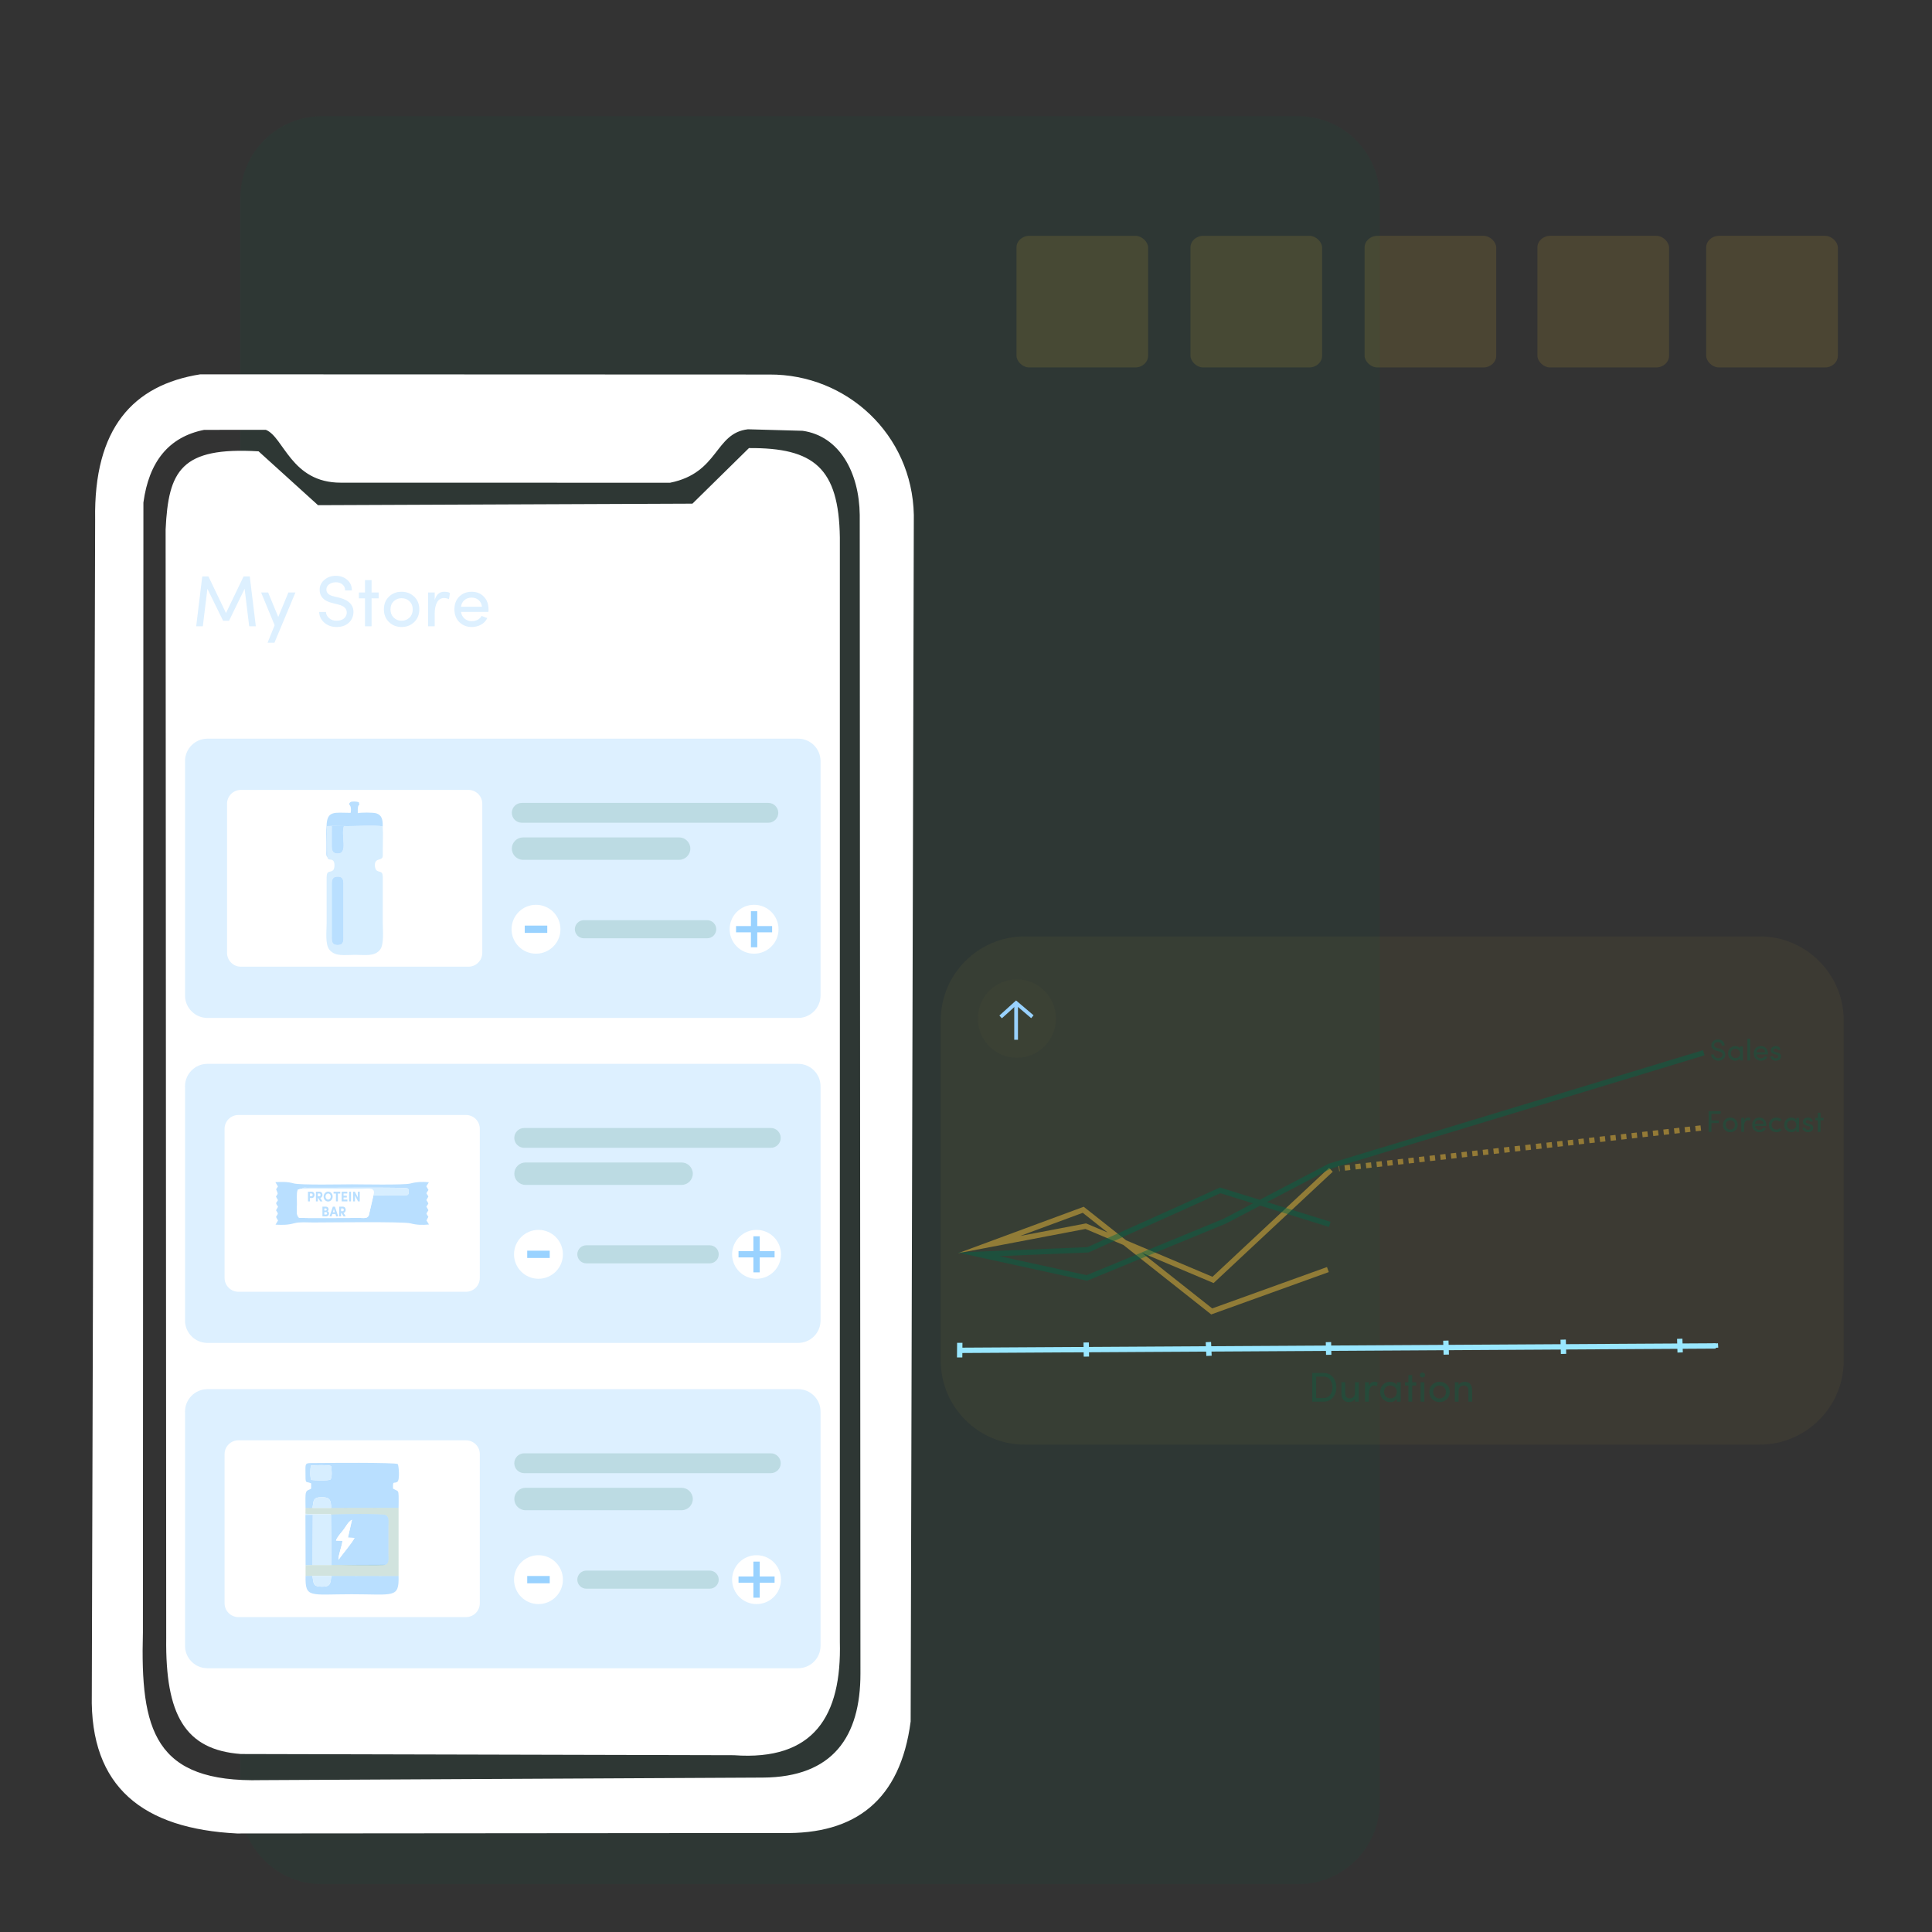 <?xml version="1.0" encoding="UTF-8"?>
<!DOCTYPE svg PUBLIC "-//W3C//DTD SVG 1.1//EN" "http://www.w3.org/Graphics/SVG/1.1/DTD/svg11.dtd">
<!-- Creator: CorelDRAW 2018 (64-Bit Evaluation Version) -->
<svg xmlns="http://www.w3.org/2000/svg" xml:space="preserve" width="440.267mm" height="440.267mm" version="1.1" style="shape-rendering:geometricPrecision; text-rendering:geometricPrecision; image-rendering:optimizeQuality; fill-rule:evenodd; clip-rule:evenodd"
viewBox="0 0 65244.65 65244.65"
 xmlns:xlink="http://www.w3.org/1999/xlink">
 <rect x="0" y="0" width="65244.65" height="65244.65" fill="#333333" stroke="none"/>
 <defs>
  <style type="text/css">
   <![CDATA[
    .str1 {stroke:#FFC83A;stroke-width:180.59;stroke-miterlimit:22.926;stroke-opacity:0.45}
    .str2 {stroke:#006648;stroke-width:180.59;stroke-miterlimit:22.926;stroke-opacity:0.45}
    .str3 {stroke:#FFC83A;stroke-width:180.59;stroke-miterlimit:22.926;stroke-dasharray:180.589 180.589;stroke-opacity:0.45}
    .str0 {stroke:#99D2FF;stroke-width:125.48;stroke-miterlimit:22.926}
    .str4 {stroke:#99E7FF;stroke-width:180.59;stroke-miterlimit:22.926}
    .fil4 {fill:none}
    .fil17 {fill:none}
    .fil18 {fill:#FFC83A; opacity: 0.12}
    .fil13 {fill:#B9DFFF}
    .fil12 {fill:#D7EEFF}
    .fil16 {fill: #006648;fill-opacity: 0.18;}
    .fil10 {fill:white}
    .fil11 {fill:#99D2FF;fill-rule:nonzero}
    .fil14 {fill:#B9DFFF;fill-rule:nonzero}
    .fil3 {fill:#FFC83A;fill-opacity:0.02}
    .fil1 {fill:#006648;fill-opacity:0.09}
    .fil9 {fill:#006648;fill-opacity:0.15}
    .fil6 {fill:#99D2FF;fill-opacity:0.33}
    .fil8 {fill:#006648;fill-rule:nonzero;fill-opacity:0.33}
    .fil7 {fill:#99D2FF;fill-rule:nonzero;fill-opacity:0.33}
    .fil0 {fill:none;}
    .fil2 {fill: #FFC83A;fill-opacity: 0.045;}
    .fil5 {fill:white;fill-opacity:1}
    .fil15 {fill:#B9DFFF}
   ]]>
  </style>
 </defs>
 <g id="Layer_x0020_1">
  <g id="_2574144196528">
   <polygon class="fil0" points="-0,0 65244.65,0 65244.65,65244.65 -0,65244.65 "/>
   <path class="fil1" d="M10862.09 3924.98l32988.33 0c1509.56,0 2744.65,1235.09 2744.65,2744.65l0 54213.76c0,1509.56 -1235.09,2744.65 -2744.65,2744.65l-32988.33 0c-1509.56,0 -2744.65,-1235.09 -2744.65,-2744.65l0 -54213.76c0,-1509.56 1235.09,-2744.65 2744.65,-2744.65z"/>
   <path class="fil2" d="M34599.75 31623.22l24832.36 0c1557,0 2830.88,1273.89 2830.88,2830.9l0 11500.01c0,1557.02 -1273.89,2830.9 -2830.88,2830.9l-24832.36 0c-1557,0 -2830.88,-1273.87 -2830.88,-2830.9l0 -11500.01c0,-1557.01 1273.89,-2830.9 2830.88,-2830.9z"/>
   <g>
    <path class="fil3" d="M34341.38 33073.5c728.15,0 1318.45,592.95 1318.45,1324.39 0,731.42 -590.3,1324.38 -1318.45,1324.38 -728.16,0 -1318.45,-592.95 -1318.45,-1324.38 0,-731.44 590.28,-1324.39 1318.45,-1324.39z"/>
    <polyline class="fil4 str0" points="33792,34341.43 34314.61,33869.28 34863.97,34335.49 "/>
    <line class="fil4 str0" x1="34314.61" y1="33869.28" x2="34314.61" y2= "35113.5" />
   </g>
   <path class="fil5" d="M8731.93 15241.52c-2620.97,-155.77 -3045.42,650.95 -3138.83,2641.89l20.1 37438.91c-30.25,2589.01 632.34,3771.18 2523.62,3911.6l16647.39 40.52c2702.38,197.17 3643.63,-1325.35 3578.19,-3830.56l0 -37291.84c-34.48,-2351.76 -878.39,-3035.43 -3070.3,-3019.78l-1908.27 1876.47 -12644.26 51.51 -2007.64 -1818.7z"/>
   <path class="fil5" d="M25758.61 60030l-16927.25 85.95c-3619.7,90.19 -4094.6,-1681.97 -4005.11,-4982.7l16.82 -38163.3c187.04,-1372.48 849.65,-2213.6 2050.48,-2453.2l2084.36 -0.93c607.18,240.03 852.44,1788.89 2532.21,1784.41l11117.64 2.03c1658.82,-333.08 1499.26,-1675.8 2630.85,-1805.2l1845.76 51.05c1254.24,179.18 1912.72,1418.45 1929.36,2842.4l23.58 39126.86c1.27,2116.99 -918.44,3500.54 -3298.7,3512.62zm-18994.97 -47388.76c-2275.11,359.62 -3601.1,1826.84 -3550.57,4899.71l-112.75 39688.32c-70.14,3140.32 1751.71,4529.1 4901.99,4688l18418.23 -15.47c2464.77,52.15 3984.98,-1106.5 4332.78,-3767.69l107 -40744.94c-56.12,-2720.2 -2269.45,-4756.37 -4878.41,-4740.9l-19218.27 -7.02z"/>
   <path class="fil6" d="M7005.45 24944.63l19947.79 0c416.39,0 757.05,340.68 757.05,757.08l0 7917.61c0,416.39 -340.65,757.08 -757.05,757.08l-19947.79 0c-416.39,0 -757.05,-340.68 -757.05,-757.08l0 -7917.61c0,-416.39 340.65,-757.08 757.05,-757.08z"/>
   <path class="fil6" d="M7004.91 35926.15l19948.85 0c416.1,0 756.51,340.43 756.51,756.54l0 7912.02c0,416.11 -340.42,756.54 -756.51,756.54l-19948.85 0c-416.1,0 -756.51,-340.43 -756.51,-756.54l0 -7912.02c0,-416.11 340.42,-756.54 756.51,-756.54z"/>
   <path class="fil6" d="M7004.93 46912.46l19948.83 0c416.11,0 756.53,340.44 756.53,756.54l0 7912.02c0,416.11 -340.42,756.54 -756.53,756.54l-19948.83 0c-416.1,0 -756.53,-340.43 -756.53,-756.54l0 -7912.02c0,-416.1 340.43,-756.54 756.53,-756.54z"/>
   <path class="fil7" d="M7038.15 19465.28l593.83 1236.97 594.64 -1236.97 207.86 0 205.01 1684.89 -224.16 0 -154.48 -1266.71 -526.58 1080.45 -200.52 0 -529.84 -1080.45 -154.46 1266.71 -224.17 0 205.01 -1684.89 207.86 0zm2938.96 542.88l-709.17 1697.11 -232.72 0 239.66 -590.15 -457.3 -1106.96 237.61 0 341.54 826.55 342.77 -826.55 237.6 0zm802.51 657.82l228.65 0c1.63,75.82 35.86,144.28 102.7,205.83 66.85,61.54 151.2,91.7 253.91,90.07 102.71,0 183,-22.82 241.27,-68.07 57.88,-45.24 92.52,-105.16 103.53,-178.91 12.64,-153.66 -82.74,-253.51 -286.52,-299.57l-217.24 -55.84c-273.88,-69.68 -410.82,-216.41 -410.82,-439.35 0,-138.16 53.79,-251.47 161.4,-339.5 103.51,-90.09 231.91,-134.92 384.33,-134.92 152.85,0 281.23,45.24 385.97,136.13 104.34,90.49 156.51,209.9 156.51,357.84l-227.42 0c0,-83.14 -29.34,-149.99 -88.44,-200.94 -60.33,-50.12 -134.1,-75.4 -221.73,-75.4 -87.21,0 -164.24,22.84 -230.26,68.48 -61.96,45.64 -92.93,105.14 -92.93,178.51 0,113.71 81.11,189.51 242.92,227.42l219.67 53.81c161,42.78 279.6,109.63 355.81,200.92 76.62,91.3 107.19,202.57 92.1,333.39 -15.07,131.24 -73.36,238.43 -174.44,322.8 -101.07,83.95 -232.31,125.93 -393.71,125.93 -161.4,0 -299.97,-49.72 -415.71,-149.57 -112.89,-103.11 -169.55,-222.94 -169.55,-359.07zm1768.44 -1075.97l0 418.16 239.64 0 0 198.09 -239.64 0 0 943.92 -222.53 0 0 -943.92 -205.43 0 0 -198.09 205.43 0 0 -418.16 222.53 0zm1282.61 1266.31c71.33,-70.11 107.19,-162.21 107.19,-276.34 0,-114.52 -35.86,-205.81 -107.19,-274.29 -71.33,-68.88 -160.17,-103.51 -266.54,-104.33 -105.97,0 -195.23,34.23 -267.37,103.11 -72.96,69.28 -109.63,160.58 -109.63,274.29 0,113.29 35.86,205.41 107.19,276.32 71.33,71.33 160.58,106.79 267.77,106.79 107.6,0 197.26,-35.05 268.59,-105.56zm-267.36 318.3c-166.29,0 -307.31,-55.02 -423.88,-165.06 -116.57,-110.05 -174.84,-253.51 -174.84,-430.8 0,-177.3 57.45,-321.16 171.99,-431.21 114.52,-110.03 255.95,-164.66 424.68,-163.84 169.55,0 311.38,55.02 425.91,165.07 115.34,110.85 173.21,254.31 173.21,429.98 0,175.65 -57.87,318.72 -173.62,429.57 -115.74,110.86 -257.16,166.29 -423.45,166.29zm1116.31 -439.76l0 415.31 -222.53 0 0 -1142.01 222.53 0 0 257.59c55.84,-187.89 161.4,-282.04 317.5,-282.04 90.07,0 156.09,14.67 198.48,43.61l-34.63 208.67c-50.13,-26.48 -106.39,-39.52 -168.33,-39.52 -100.67,0 -177.7,48.09 -231.91,144.27 -54.21,96.59 -81.11,227.83 -81.11,394.12zm1818.16 -158.95c0,50.55 -0.82,79.48 -2.45,87.63l-926.8 0c11,92.12 51.76,168.33 121.86,229.06 67.65,55.82 143.47,83.95 227.83,83.95 165.06,0 280.41,-59.1 346.43,-177.3 1.63,0 4.08,0.41 7.34,2.05 2.85,1.63 8.55,4.49 16.72,8.57 9.37,4.08 22.01,8.97 37.89,14.26 15.9,5.71 28.13,10.6 35.86,14.67l93.33 34.65c-46.86,96.18 -117.78,170.36 -212.75,222.53 -94.55,52.58 -198.89,78.66 -312.6,78.66 -163.43,0 -302.82,-55.02 -418.97,-165.47 -110.46,-110.45 -165.47,-255.13 -165.47,-433.24 0,-178.51 55.01,-321.57 164.66,-429.57 110.03,-107.6 249.01,-161.81 417.74,-162.63 168.73,0 304.86,54.62 408.39,163.44 107.19,108.4 160.98,251.47 160.98,428.75zm-333.39 -312.2c-63.58,-54.61 -142.65,-81.92 -236.38,-81.92 -94.15,0 -174.85,27.31 -242.5,81.92 -66.84,58.28 -105.97,134.1 -116.97,226.2l707.94 0c-11,-92.1 -48.49,-167.92 -112.08,-226.2z"/>
   <path class="fil8" d="M57784.28 35610.1l94.83 0c0.67,31.43 14.86,59.83 42.59,85.34 27.71,25.53 62.7,38.04 105.29,37.36 42.59,0 75.89,-9.47 100.06,-28.23 23.99,-18.76 38.35,-43.6 42.92,-74.19 5.25,-63.72 -34.31,-105.13 -118.81,-124.23l-90.09 -23.15c-113.58,-28.91 -170.36,-89.75 -170.36,-182.2 0,-57.29 22.3,-104.28 66.92,-140.78 42.93,-37.34 96.18,-55.94 159.38,-55.94 63.38,0 116.61,18.76 160.05,56.45 43.27,37.52 64.91,87.05 64.91,148.4l-94.31 0c0,-34.48 -12.17,-62.2 -36.68,-83.33 -25.02,-20.79 -55.6,-31.27 -91.94,-31.27 -36.17,0 -68.11,9.47 -95.5,28.39 -25.68,18.94 -38.53,43.61 -38.53,74.02 0,47.16 33.63,78.6 100.73,94.31l91.09 22.32c66.76,17.74 115.95,45.47 147.56,83.31 31.77,37.86 44.44,84.01 38.19,138.26 -6.25,54.42 -30.42,98.86 -72.33,133.85 -41.91,34.83 -96.34,52.22 -163.26,52.22 -66.92,0 -124.39,-20.61 -172.39,-62.02 -46.81,-42.77 -70.32,-92.46 -70.32,-148.9zm934.14 78.08c30.41,-28.39 45.63,-66.58 45.63,-114.76 0,-48.16 -15.89,-86.19 -47.5,-113.92 -31.77,-27.71 -69.12,-41.75 -112.05,-42.07 -43.09,0 -79.11,14.36 -108.17,43.09 -29.08,28.39 -43.61,65.58 -43.61,111.89 0,46.13 14.88,84.16 44.62,113.74 29.74,29.74 66.42,44.62 110.03,44.62 43.6,0 80.62,-14.2 111.04,-42.59zm138.92 122.7l-92.28 0 0 -72.67c-14.86,24.84 -37.34,44.78 -67.43,60 -30.08,15.2 -62.88,22.81 -98.71,22.81 -65.58,0 -122.53,-22.98 -170.69,-68.95 -46.49,-45.81 -69.81,-105.29 -69.81,-178.14 0,-73 22.98,-132.34 68.79,-177.79 45.97,-45.64 103.26,-68.63 171.89,-68.97 34.31,0 67.43,7.1 99.04,21.3 31.11,15.56 53.41,35.49 66.92,60l0 -71.15 92.28 0 0 473.57zm152.8 0l0 -731.14 92.28 0 0 731.14 -92.28 0zm692.26 -238.13c0,20.95 -0.33,32.96 -1.01,36.34l-384.34 0c4.56,38.19 21.47,69.8 50.53,94.98 28.07,23.16 59.5,34.83 94.49,34.83 68.45,0 116.27,-24.51 143.66,-73.53 0.67,0 1.69,0.18 3.04,0.84 1.19,0.68 3.56,1.87 6.94,3.56 3.88,1.69 9.13,3.72 15.71,5.91 6.59,2.37 11.66,4.4 14.88,6.09l38.71 14.36c-19.44,39.89 -48.84,70.64 -88.23,92.28 -39.21,21.8 -82.47,32.62 -129.62,32.62 -67.78,0 -125.58,-22.81 -173.74,-68.61 -45.81,-45.81 -68.63,-105.8 -68.63,-179.65 0,-74.04 22.82,-133.36 68.29,-178.14 45.63,-44.62 103.26,-67.1 173.24,-67.44 69.96,0 126.42,22.66 169.34,67.78 44.46,44.95 66.76,104.27 66.76,177.8zm-138.25 -129.48c-26.36,-22.64 -59.14,-33.97 -98.03,-33.97 -39.03,0 -72.5,11.32 -100.55,33.97 -27.73,24.17 -43.95,55.62 -48.52,93.81l293.59 0c-4.56,-38.19 -20.12,-69.64 -46.49,-93.81zm288.68 -81.46c31.61,-23.15 69.8,-34.65 114.76,-34.65 44.78,0 81.97,11.5 111.2,34.48 29.42,22.98 46.15,55.78 50.03,98.37l-88.06 0c-2.7,-15.38 -10.82,-27.73 -24.33,-37.02 -14.88,-9.13 -31.27,-13.69 -49.53,-13.69 -18.08,0 -33.46,3.88 -45.97,11.66 -13.52,6.09 -21.98,16.73 -25.68,31.61 -3.56,14.86 -3.05,26.7 1.51,35.49 7.6,15.2 26.2,27.05 55.78,35.49l69.8 17.07c81.97,20.11 122.87,66.24 122.87,138.41 0,42.77 -17.74,77.24 -53.41,103.78 -36,25.52 -78.08,38.19 -126.25,38.19 -48.34,0 -90.25,-13.86 -125.92,-41.75 -35.66,-27.71 -53.73,-64.55 -54.42,-110.7l87.21 0c3.88,24.51 16.39,42.59 37.69,54.09 20.63,13.01 42.93,18.76 66.94,17.4 23.99,-1.35 42.59,-7.77 55.77,-19.27 13.19,-11.66 20.61,-25.68 22.32,-42.25 1.35,-16.57 -3.72,-29.74 -15.38,-39.72 -11.5,-9.97 -27.39,-17.23 -47.5,-21.8l-64.91 -15.04c-45.79,-12.34 -79.59,-30.42 -101.23,-54.59 -20.79,-25.02 -29.4,-56.28 -25.7,-93.97 3.56,-37.7 21.13,-68.11 52.4,-91.61z"/>
   <path class="fil8" d="M57701.76 38225.2l0 -698.7 406.64 0 0 88.23 -312.33 0 0 223.09 247.44 0 0 88.22 -247.44 0 0 299.16 -94.31 0zm842.7 -121.86c29.56,-29.08 44.44,-67.27 44.44,-114.58 0,-47.5 -14.88,-85.36 -44.44,-113.75 -29.58,-28.56 -66.44,-42.93 -110.54,-43.26 -43.94,0 -80.96,14.2 -110.88,42.75 -30.25,28.73 -45.47,66.58 -45.47,113.74 0,46.99 14.88,85.18 44.46,114.6 29.58,29.58 66.58,44.28 111.04,44.28 44.62,0 81.8,-14.54 111.38,-43.78zm-110.88 132c-68.95,0 -127.43,-22.81 -175.77,-68.45 -48.34,-45.63 -72.51,-105.11 -72.51,-178.65 0,-73.52 23.83,-133.18 71.33,-178.81 47.5,-45.63 106.14,-68.27 176.11,-67.95 70.3,0 129.12,22.82 176.62,68.45 47.84,45.97 71.83,105.47 71.83,178.31 0,72.85 -23.99,132.17 -71.99,178.14 -48,45.97 -106.65,68.95 -175.61,68.95zm462.93 -182.37l0 172.23 -92.28 0 0 -473.57 92.28 0 0 106.82c23.15,-77.92 66.92,-116.97 131.66,-116.97 37.34,0 64.73,6.09 82.31,18.09l-14.36 86.53c-20.79,-10.98 -44.12,-16.39 -69.8,-16.39 -41.75,0 -73.7,19.93 -96.18,59.83 -22.48,40.06 -33.63,94.47 -33.63,163.43zm753.95 -65.9c0,20.95 -0.33,32.96 -1.01,36.34l-384.34 0c4.56,38.19 21.47,69.8 50.53,94.98 28.07,23.16 59.5,34.83 94.49,34.83 68.45,0 116.27,-24.51 143.66,-73.53 0.67,0 1.69,0.18 3.04,0.84 1.19,0.68 3.56,1.87 6.94,3.56 3.88,1.69 9.13,3.72 15.71,5.91 6.59,2.37 11.66,4.4 14.88,6.09l38.71 14.36c-19.44,39.89 -48.84,70.64 -88.23,92.28 -39.21,21.8 -82.47,32.62 -129.62,32.62 -67.78,0 -125.58,-22.81 -173.74,-68.61 -45.81,-45.81 -68.63,-105.8 -68.63,-179.65 0,-74.04 22.82,-133.36 68.29,-178.14 45.63,-44.62 103.26,-67.1 173.24,-67.44 69.96,0 126.42,22.66 169.34,67.78 44.46,44.95 66.76,104.27 66.76,177.8zm-138.25 -129.48c-26.36,-22.64 -59.14,-33.97 -98.03,-33.97 -39.03,0 -72.5,11.32 -100.55,33.97 -27.73,24.17 -43.95,55.62 -48.52,93.81l293.59 0c-4.56,-38.19 -20.12,-69.64 -46.49,-93.81zm478.81 -116.11c73.01,0 132.86,25.52 179.67,76.39l-70.32 58.48c-29.58,-29.74 -66.76,-44.61 -111.37,-44.61 -44.46,0 -82.32,14.36 -113.41,43.26 -31.27,28.39 -46.99,66.08 -46.99,113.23 0,46.99 15.89,85.18 47.5,114.6 31.77,29.58 69.64,44.28 113.92,44.28 44.62,0 81.46,-15.55 110.36,-46.65l71.33 58.82c-47.16,50.71 -106.82,76.05 -178.65,76.05 -71.99,0 -132.84,-22.81 -182.53,-68.45 -49.53,-46.31 -74.2,-105.8 -74.2,-178.65 0,-72.84 24.35,-132.16 72.85,-177.79 48.67,-45.64 109.17,-68.63 181.85,-68.97zm624.18 361.01c30.41,-28.39 45.63,-66.58 45.63,-114.76 0,-48.16 -15.89,-86.19 -47.5,-113.92 -31.77,-27.71 -69.12,-41.75 -112.05,-42.07 -43.09,0 -79.11,14.36 -108.17,43.09 -29.08,28.39 -43.61,65.58 -43.61,111.89 0,46.13 14.88,84.16 44.62,113.74 29.74,29.74 66.42,44.62 110.03,44.62 43.6,0 80.62,-14.2 111.04,-42.59zm138.92 122.7l-92.28 0 0 -72.67c-14.86,24.84 -37.34,44.78 -67.43,60 -30.08,15.2 -62.88,22.81 -98.71,22.81 -65.58,0 -122.53,-22.98 -170.69,-68.95 -46.49,-45.81 -69.81,-105.29 -69.81,-178.14 0,-73 22.98,-132.34 68.79,-177.79 45.97,-45.64 103.26,-68.63 171.89,-68.97 34.31,0 67.43,7.1 99.04,21.3 31.11,15.56 53.41,35.49 66.92,60l0 -71.15 92.28 0 0 473.57zm185.92 -449.07c31.61,-23.15 69.8,-34.65 114.76,-34.65 44.78,0 81.97,11.5 111.2,34.48 29.42,22.98 46.15,55.78 50.03,98.37l-88.06 0c-2.7,-15.38 -10.82,-27.73 -24.33,-37.02 -14.88,-9.13 -31.27,-13.69 -49.53,-13.69 -18.08,0 -33.46,3.88 -45.97,11.66 -13.52,6.09 -21.98,16.73 -25.68,31.61 -3.56,14.86 -3.05,26.7 1.51,35.49 7.6,15.2 26.2,27.05 55.78,35.49l69.8 17.07c81.97,20.11 122.87,66.24 122.87,138.41 0,42.77 -17.74,77.24 -53.41,103.78 -36,25.52 -78.08,38.19 -126.25,38.19 -48.34,0 -90.25,-13.86 -125.92,-41.75 -35.66,-27.71 -53.73,-64.55 -54.42,-110.7l87.21 0c3.88,24.51 16.39,42.59 37.69,54.09 20.63,13.01 42.93,18.76 66.94,17.4 23.99,-1.35 42.59,-7.77 55.77,-19.27 13.19,-11.66 20.61,-25.68 22.32,-42.25 1.35,-16.57 -3.72,-29.74 -15.38,-39.72 -11.5,-9.97 -27.39,-17.23 -47.5,-21.8l-64.91 -15.04c-45.79,-12.34 -79.59,-30.42 -101.23,-54.59 -20.79,-25.02 -29.4,-56.28 -25.7,-93.97 3.56,-37.7 21.13,-68.11 52.4,-91.61zm539.82 -197.91l0 173.42 99.38 0 0 82.13 -99.38 0 0 391.44 -92.28 0 0 -391.44 -85.18 0 0 -82.13 85.18 0 0 -173.42 92.28 0z"/>
   <path class="fil8" d="M44445.71 46487.95l0 724.8 244.65 0c97.57,0 172.87,-33.55 225.88,-100.4 53.25,-66.85 79.76,-153.63 79.76,-260.36 0,-106.25 -26.75,-193.27 -80.45,-261.06 -51.62,-68.73 -126.68,-102.98 -225.18,-102.98l-244.65 0zm244.65 847.24l-375.54 0 0 -969.67 375.54 0c134.16,0 240.65,45.75 319,137.45 78.34,91.72 117.52,207.83 117.52,348.33 0,141.2 -38.95,257.07 -116.82,347.85 -78.11,90.77 -184.59,136.04 -319.7,136.04zm1067.94 -302.34l0 -354.89 128.07 0 0 657.24 -128.07 0 0 -98.04c-18.76,36.11 -46.9,64.03 -84.68,83.27 -37.52,19.24 -77.4,28.85 -119.62,28.85 -81.39,0 -144.01,-25.58 -187.88,-76.94 -43.87,-51.36 -65.68,-122.67 -65.21,-213.92l0 -380.46 128.07 0 0 371.31c0,54.65 12.67,97.57 37.76,128.77 25.34,30.74 63.34,45.98 114.23,45.98 50.9,0 93.12,-15.96 127.14,-48.09 34.01,-32.14 50.67,-79.76 50.19,-143.08zm467.73 63.32l0 239.02 -128.07 0 0 -657.24 128.07 0 0 148.24c32.13,-108.12 92.89,-162.32 182.72,-162.32 51.84,0 89.83,8.45 114.23,25.1l-19.93 120.1c-28.85,-15.25 -61.23,-22.76 -96.87,-22.76 -57.94,0 -102.27,27.68 -133.48,83.05 -31.19,55.59 -46.67,131.11 -46.67,226.81zm883.11 68.73c42.22,-39.4 63.34,-92.41 63.34,-159.26 0,-66.85 -22.05,-119.64 -65.92,-158.09 -44.1,-38.47 -95.94,-57.94 -155.51,-58.42 -59.81,0 -109.77,19.95 -150.12,59.83 -40.34,39.4 -60.51,91.01 -60.51,155.28 0,64.03 20.63,116.81 61.92,157.86 41.29,41.29 92.19,61.93 152.7,61.93 60.52,0 111.89,-19.71 154.11,-59.11zm192.81 170.29l-128.07 0 0 -100.86c-20.64,34.48 -51.84,62.15 -93.6,83.27 -41.75,21.1 -87.26,31.67 -136.98,31.67 -91.01,0 -170.05,-31.91 -236.9,-95.7 -64.51,-63.58 -96.87,-146.13 -96.87,-247.23 0,-101.33 31.89,-183.66 95.47,-246.76 63.8,-63.32 143.3,-95.23 238.55,-95.7 47.61,0 93.58,9.85 137.45,29.56 43.15,21.58 74.11,49.24 92.89,83.27l0 -98.76 128.07 0 0 657.24zm389.38 -897.9l0 240.67 137.91 0 0 113.99 -137.91 0 0 543.25 -128.08 0 0 -543.25 -118.21 0 0 -113.99 118.21 0 0 -240.67 128.08 0zm282.87 57.71c-16.66,-16.18 -24.87,-35.89 -24.87,-59.11 0,-23.44 8.21,-42.92 24.87,-59.1 18.52,-15.96 39.4,-23.93 63.1,-23.93 23.68,0 44.56,7.75 62.39,23.22 18.06,15.72 26.97,35.66 26.97,59.81 0,24.17 -8.91,44.1 -26.97,59.83 -17.83,15.47 -38.71,23.22 -62.39,23.22 -23.7,0 -44.58,-7.99 -63.1,-23.93zm127.14 840.2l-128.07 0 0 -657.24 128.07 0 0 657.24zm667.32 -169.12c41.05,-40.34 61.69,-93.36 61.69,-159.03 0,-65.92 -20.64,-118.47 -61.69,-157.87 -41.05,-39.64 -92.18,-59.57 -153.4,-60.05 -61,0 -112.36,19.71 -153.88,59.35 -41.98,39.88 -63.09,92.41 -63.09,157.86 0,65.21 20.64,118.21 61.68,159.04 41.05,41.03 92.43,61.44 154.11,61.44 61.93,0 113.53,-20.17 154.58,-60.74zm-153.87 183.2c-95.7,0 -176.85,-31.67 -243.94,-95.01 -67.09,-63.32 -100.62,-145.9 -100.62,-247.93 0,-102.03 33.06,-184.83 98.98,-248.16 65.92,-63.32 147.3,-94.75 244.42,-94.3 97.57,0 179.2,31.67 245.11,95.01 66.38,63.8 99.69,146.36 99.69,247.45 0,101.1 -33.31,183.43 -99.93,247.23 -66.61,63.8 -148,95.7 -243.7,95.7zm642.46 -368.5l0 354.42 -128.07 0 0 -657.24 128.07 0 0 98.76c18.76,-36.6 46.9,-64.75 84.68,-83.98 37.52,-19.24 77.86,-28.85 120.79,-28.85 82.56,0 144.73,25.34 186.71,76.23 43.87,49.97 66.15,121.74 66.61,215.1l0 379.98 -128.07 0 0 -371.55c0,-55.35 -13.13,-98.04 -39.17,-127.83 -25.34,-31.19 -62.63,-46.68 -112.12,-46.68 -49.96,0 -92.41,16.2 -127.14,48.8 -34.94,32.37 -52.3,80.22 -52.3,142.84z"/>
   <g>
    <path class="fil9" d="M17619.27 27114.7l8328.52 0c184.17,0 334.87,150.7 334.87,334.87l0 0c0,184.2 -150.7,334.9 -334.87,334.9l-8328.52 0c-184.17,0 -334.87,-150.7 -334.87,-334.9l0 0c0,-184.17 150.7,-334.87 334.87,-334.87z"/>
    <g>
     <path class="fil9" d="M17663.6 28279.53l5270.86 0c208.21,0 378.56,170.33 378.56,378.56l0 0.03c0,208.21 -170.35,378.56 -378.56,378.56l-5270.86 0c-208.21,0 -378.56,-170.35 -378.56,-378.56l0 -0.03c0,-208.23 170.35,-378.56 378.56,-378.56z"/>
     <g>
      <g>
       <path class="fil9" d="M19718.42 31075.11l4164.24 0c168.18,0 305.78,137.58 305.78,305.75l0 0c0,168.2 -137.6,305.78 -305.78,305.78l-4164.24 0c-168.17,0 -305.75,-137.58 -305.75,-305.78l0 0c0,-168.17 137.58,-305.75 305.75,-305.75z"/>
       <g>
        <circle class="fil10" cx="18101.18" cy="31380.86" r="825.46"/>
        <polygon class="fil11" points="17720.96,31503.88 17720.96,31257.86 18481.36,31257.86 18481.36,31503.88 "/>
       </g>
      </g>
      <g>
       <circle class="fil10" cx="25465.88" cy="31380.86" r="825.46"/>
       <polygon class="fil11" points="25358.98,31990.01 25358.98,31485.19 24856.73,31485.19 24856.73,31274 25358.98,31274 25358.98,30771.76 25572.75,30771.76 25572.75,31274 26074.99,31274 26074.99,31485.19 25572.75,31485.19 25572.75,31990.01 "/>
      </g>
     </g>
    </g>
   </g>
   <path class="fil10" d="M8133.27 26675.66l7687.82 0c256.26,0 465.92,209.68 465.92,465.94l0 5037.84c0,256.26 -209.66,465.94 -465.92,465.94l-7687.82 0c-256.26,0 -465.94,-209.68 -465.94,-465.94l0 -5037.84c0,-256.26 209.68,-465.94 465.94,-465.94z"/>
   <g>
    <path class="fil12" d="M11203.65 31662.55l0 -1827.09c0,-149.82 47.75,-229.54 194.55,-230.83 165.41,-1.45 200.97,85.92 200.98,249.93l-0.12 1808.7c-0.79,163.24 -23.44,251.17 -200.94,250.62 -169.34,-0.52 -194.47,-94.37 -194.47,-251.34zm-150.16 -2716.21c29.62,134.1 129.57,38.74 203.71,125.89 53.56,62.92 46.1,229.21 7.16,294.42 -91.32,134.32 -233.79,-22.38 -234.21,271.12l0.82 1533.62c0,280.81 -59.81,729.87 102.51,912.58 200.18,225.31 492.88,161.62 854.05,161.62 356.2,0 656.99,61.12 845.15,-170.75 145.11,-178.81 93.6,-665.24 93.6,-923.08l0.93 -1533.64c-2.52,-250.74 -148.37,-127.4 -234.31,-253.14 -17.07,-25.92 -102.13,-277.11 84.31,-331.24 173.34,-50.33 150.4,-73.46 149.29,-278.53 -1.47,-265.64 16.78,-588.67 -2.99,-845.18 -243.16,-61 -1001.18,-0.58 -1315.69,-13.07l6.11 0.62c-111.19,332.95 157.83,935.19 -216.24,926.55 -213.16,-4.92 -194.46,-172.47 -194.04,-363.9 0.4,-184.56 -1.99,-369.79 1.62,-555.49l-161.69 -2.99 9.94 1044.6z"/>
    <path class="fil13" d="M11203.65 31662.55c0,156.97 25.13,250.82 194.47,251.34 177.49,0.55 200.15,-87.39 200.94,-250.62l0.12 -1808.7c-0.01,-164.01 -35.57,-251.38 -200.98,-249.93 -146.8,1.29 -194.55,81 -194.55,230.83l0 1827.09z"/>
    <path class="fil13" d="M11028.04 27899.52l168.78 -7.68 417.09 5.74 -6.11 -0.61c314.51,12.48 1072.54,-47.94 1315.71,13.06 9.99,-228.2 -31.94,-386.74 -217,-443.8 -108.42,-33.43 -523.57,-30.88 -624.25,-5.45 -13.13,-422.77 84.68,-162.05 36.65,-368.84 -59.66,-25.87 -226.19,-37.83 -285.02,-4.16 -83.26,77.49 -24.64,76.69 2.49,145.47 24.11,61.07 15.53,148.88 5.41,217.21 -543.46,0.06 -801.45,-94.98 -813.75,449.07z"/>
    <path class="fil13" d="M11053.49 28946.34l-9.94 -1044.6 161.69 2.99c-3.6,185.7 -1.22,370.93 -1.62,555.49 -0.41,191.44 -19.12,358.98 194.04,363.9 374.07,8.64 105.05,-593.6 216.24,-926.55l-417.11 -5.74 -168.76 7.68c-16.7,158.4 -4.61,376.07 -4.61,541.05 0,91.67 0.37,183.42 -0.12,275.09 -0.44,84.74 -16.66,181.46 30.17,230.68z"/>
   </g>
   <g>
    <g>
     <path class="fil9" d="M17702.65 38092.89l8328.52 0c184.17,0 334.87,150.7 334.87,334.87l0 0c0,184.2 -150.7,334.9 -334.87,334.9l-8328.52 0c-184.17,0 -334.87,-150.7 -334.87,-334.9l0 0c0,-184.17 150.7,-334.87 334.87,-334.87z"/>
     <g>
      <path class="fil9" d="M17746.97 39257.72l5270.86 0c208.21,0 378.56,170.33 378.56,378.56l0 0.03c0,208.21 -170.35,378.56 -378.56,378.56l-5270.86 0c-208.21,0 -378.56,-170.35 -378.56,-378.56l0 -0.03c0,-208.23 170.35,-378.56 378.56,-378.56z"/>
      <g>
       <g>
        <path class="fil9" d="M19801.79 42053.3l4164.24 0c168.18,0 305.78,137.58 305.78,305.75l0 0c0,168.2 -137.6,305.78 -305.78,305.78l-4164.24 0c-168.17,0 -305.75,-137.58 -305.75,-305.78l0 0c0,-168.17 137.58,-305.75 305.75,-305.75z"/>
        <g>
         <circle class="fil10" cx="18184.55" cy="42359.05" r="825.46"/>
         <polygon class="fil11" points="17804.34,42482.07 17804.34,42236.05 18564.73,42236.05 18564.73,42482.07 "/>
        </g>
       </g>
       <g>
        <circle class="fil10" cx="25549.25" cy="42359.05" r="825.46"/>
        <polygon class="fil11" points="25442.35,42968.2 25442.35,42463.38 24940.11,42463.38 24940.11,42252.19 25442.35,42252.19 25442.35,41749.95 25656.12,41749.95 25656.12,42252.19 26158.36,42252.19 26158.36,42463.38 25656.12,42463.38 25656.12,42968.2 "/>
       </g>
      </g>
     </g>
    </g>
    <g>
     <path class="fil10" d="M8049.87 37653.87l7687.82 0c256.26,0 465.92,209.66 465.92,465.92l0 5037.84c0,256.27 -209.66,465.94 -465.92,465.94l-7687.82 0c-256.26,0 -465.92,-209.66 -465.92,-465.94l0 -5037.84c0,-256.26 209.66,-465.92 465.92,-465.92z"/>
     <g>
      <path class="fil13" d="M12611.24 40366.74l-155.51 672.64c-45.73,121.27 -172.04,90.98 -306.95,90.52 -264.24,-0.93 -2005.5,14.33 -2049.15,-6.62 -112.6,-89.49 -65.92,-311.4 -65.92,-453.29 0,-159.96 -16.21,-338.86 18.2,-488.46 44.77,-19.09 77.15,-34.59 148.27,-31.92 29.98,-56.24 83.92,-39.2 175.61,-38.17 552.18,6.24 3340.71,-25.77 3393.9,22.11 67.86,61.12 18.36,203.69 7.94,214.04 -101.57,46.12 -970.12,8.42 -1166.39,19.18zm1249.85 945.87c204.71,56.31 397.75,60.71 626.09,39.67l-85.09 -138.23c22.33,-53.57 38.78,-63.41 63.72,-120.91 -86.13,-147.62 -78.78,-74.27 1.24,-221.65 -22.05,-56.14 -37.86,-62 -67.84,-123.27l65.49 -98.4c-15.09,-52.91 -36.63,-75.47 -65.43,-122.27l66.48 -119.53c-70.02,-144.53 -95.6,-68.05 3.62,-223.88l-72.19 -122.57 86.16 -136.66c-216.3,-23.18 -424.81,-12.43 -621.17,41.91 -208.52,57.69 -1693.61,27.85 -1975.26,27.85 -298.17,0 -1745.59,32.1 -1972.74,-31.7 -209.37,-58.79 -380.32,-51.51 -613.77,-41.11l85.17 143.6c-50.13,105.91 -84.46,56.95 -29.79,174.63 40.77,87.73 18.72,78.23 -36.57,169.47l67.84 120.75 -63.86 99.36c19.72,68.01 34.63,62.58 66.11,123.3l-67.4 118.53c77.74,133.6 82.62,86.6 0.96,221.65 23.92,64.4 38.07,67.21 66.11,123.33l-83.71 140.8c250.31,13.06 411.7,12.45 640.91,-49.76 175.33,-47.6 437.69,-23.98 631.79,-23.98 436.82,0 3050.07,-35.02 3283.12,29.09z"/>
      <path class="fil10" d="M10200.17 40149.59c-71.12,-2.67 -103.5,12.83 -148.27,31.92 -34.41,149.6 -18.2,328.5 -18.2,488.46 0,141.9 -46.68,363.8 65.92,453.29 43.64,20.95 1784.9,5.69 2049.15,6.62 134.92,0.46 261.22,30.75 306.95,-90.52l155.51 -672.64 -2411.06 -217.15z"/>
      <path class="fil10" d="M10200.17 40149.59c-17.8,80.72 -20.07,119.84 4.34,186.12 22.17,9.91 -20.58,7.41 51.1,13.34 4.64,0.39 30.79,-7.99 37.12,-10.2 171.25,-12.43 264.36,-6.89 398.14,28.35l253.07 -9.56c68.97,-32.68 126.6,-38.22 189.5,7.32l233.88 -9.74c106.42,-49.32 313.93,-13.96 412.42,11.44l831.5 0.07c89.61,-290.7 -173.53,-219.65 -402.12,-219.7 -221.52,-0.04 -443.02,-0.01 -664.54,-0.01 -438.34,0 -910.72,-16.52 -1344.4,2.56z"/>
      <path class="fil12" d="M10200.17 40149.59c433.67,-19.09 906.06,-2.56 1344.4,-2.56 221.52,0 443.02,-0.03 664.54,0.01 228.59,0.04 491.74,-71 402.12,219.7 196.27,-10.76 1064.81,26.94 1166.39,-19.18 10.42,-10.34 59.91,-152.92 -7.94,-214.04 -53.19,-47.88 -2841.71,-15.87 -3393.9,-22.11 -91.69,-1.02 -145.63,-18.06 -175.61,38.17z"/>
      <path class="fil10" d="M10426.24 40730.42c22.93,46.65 -43.95,48.56 70.66,52.49 73.18,2.5 65.23,-21.27 82.13,-52.49 -14.75,-29.18 10.31,-42.5 -62.11,-53.41 -115.32,-17.37 -77.74,26.35 -90.68,53.41z"/>
      <polygon class="fil10" points="11529.77,40466.77 11526.56,40580.42 11660.74,40569.96 11665.75,40487.87 "/>
      <path class="fil10" d="M10428.42 40488.61c16.63,79.62 -26.9,46.58 48.73,63.83 38.55,8.79 62.48,-9.07 82.71,-16.95 -9.48,-61.75 20.78,-58.67 -43.41,-77.86 -80.53,-24.05 -85.74,29.19 -88.03,30.99z"/>
      <path class="fil10" d="M11051.99 40556.28c-30.26,26.05 -32.48,8.37 -49.97,57.83 -9.47,26.75 -4.22,49.64 -4.65,76.08l63.9 1.19c0.43,-0.93 42.56,-2.3 -9.28,-135.09z"/>
      <path class="fil14" d="M10400.86 40571.08l0 -326.78 123.19 0c16.43,0 31.12,3.08 44.15,9.17 12.94,6.09 23.34,14.3 31.12,24.59 7.85,10.27 13.74,21.65 17.66,34.14 4,12.49 5.96,25.7 5.96,39.36 0,14 -1.96,27.19 -5.96,39.76 -3.99,12.58 -9.88,23.87 -17.66,34 -7.85,10.2 -18.26,18.26 -31.28,24.27 -13.01,6.08 -27.7,9.08 -44.21,9.08l-59.26 0 0 112.4 -63.71 0zm63.71 -173.58l56.58 0c11.71,0 20.94,-4.76 27.85,-14.15 6.83,-9.41 10.25,-20.01 10.25,-31.79 0,-11.38 -3.28,-21.96 -9.75,-31.61 -6.48,-9.65 -15.41,-14.46 -26.69,-14.46l-58.24 0 0 92.01z"/>
      <path id="1" class="fil14" d="M10668.69 40571.08l0 -326.78 122.02 0c16.21,0 30.82,3.08 43.78,9.17 12.94,6.09 23.41,14.3 31.27,24.51 7.93,10.27 13.89,21.65 18.04,34.22 4.08,12.49 6.11,25.61 6.11,39.36 0,24.82 -6.24,46.96 -18.76,66.33 -12.49,19.37 -30.69,31.85 -54.61,37.39l72.94 115.8 -75.05 0 -67.49 -112.8 -14.54 0 0 112.8 -63.71 0zm63.71 -173.67l54.39 0c11.72,0 20.94,-4.74 27.86,-14.15 6.83,-9.4 10.25,-19.99 10.25,-31.7 0,-11.46 -3.28,-21.96 -9.75,-31.61 -6.48,-9.65 -15.34,-14.46 -26.69,-14.46l-56.06 0 0 91.92z"/>
      <path id="2" class="fil14" d="M10929.02 40408.41c0,-30.6 6.77,-58.74 20.23,-84.43 13.52,-25.7 31.92,-46 55.26,-61.03 23.34,-14.94 48.95,-22.45 76.79,-22.45 27.99,0 53.66,7.51 77.09,22.45 23.4,15.03 41.88,35.33 55.41,61.03 13.46,25.68 20.21,53.82 20.21,84.43 0,30.28 -6.76,58.25 -20.21,83.94 -13.53,25.7 -32.01,46.01 -55.41,60.95 -23.43,15.01 -49.1,22.53 -77.09,22.53 -20.87,0 -40.72,-4.43 -59.48,-13.35 -18.84,-8.86 -35.06,-20.79 -48.58,-35.82 -13.59,-15.01 -24.36,-32.8 -32.29,-53.42 -7.91,-20.64 -11.93,-42.29 -11.93,-64.82zm63.71 0c0,28.22 8.58,52.33 25.74,72.17 17.16,19.83 38.1,29.79 62.83,29.79 24.87,0 45.88,-9.96 63.12,-29.79 17.25,-19.84 25.89,-43.95 25.89,-72.17 0,-28.23 -8.64,-52.42 -25.96,-72.41 -17.29,-20.01 -38.32,-30.04 -63.04,-30.04 -24.73,0 -45.67,9.96 -62.83,29.95 -17.16,19.93 -25.74,44.12 -25.74,72.5z"/>
      <polygon id="3" class="fil14" points="11264.91,40306.91 11264.91,40244.3 11490.49,40244.3 11490.49,40306.91 11410.2,40306.91 11410.2,40571.08 11345.21,40571.08 11345.21,40306.91 "/>
      <polygon id="4" class="fil14" points="11538.35,40571.08 11538.35,40244.3 11728.58,40244.3 11728.58,40305.49 11602.05,40305.49 11602.05,40379.94 11712.44,40379.94 11712.44,40440.18 11602.05,40440.18 11602.05,40509.89 11732.08,40509.89 11732.08,40571.08 "/>
      <polygon id="5" class="fil14" points="11789.53,40571.08 11789.53,40244.3 11853.24,40244.3 11853.24,40571.08 "/>
      <polygon id="6" class="fil14" points="11923.78,40571.08 11923.78,40244.3 11982.19,40244.3 12085.22,40439.78 12085.22,40244.3 12148.92,40244.3 12148.92,40571.08 12091.98,40571.08 11987.49,40373.3 11987.49,40571.08 "/>
      <path id="7" class="fil14" d="M10888.89 41076.02l0 -326.78 119.12 0c26.84,0 48.28,8.22 64.21,24.66 15.92,16.45 23.92,38.74 23.92,66.81 0,12.24 -3.11,24.02 -9.44,35.4 -6.33,11.31 -16.3,20.01 -29.89,25.86 17.74,5.05 31.33,14.85 40.8,29.48 9.53,14.63 14.24,29.49 14.24,44.5 0,27.9 -8.64,51.62 -26.02,70.98 -17.38,19.37 -40.44,29.09 -69.1,29.09l-127.83 0zm63.71 -61.19l61.89 0c10.18,0 18.09,-4.03 23.77,-12.17 5.75,-8.06 8.6,-17.47 8.6,-28.14 0,-10.2 -2.99,-19.21 -8.88,-27.1 -5.96,-7.82 -14.18,-11.78 -24.73,-11.78l-60.64 0 0 79.19zm0 -135.64l50.33 0c8.21,0 15.04,-3.23 20.27,-9.63 5.32,-6.4 7.94,-14.55 7.94,-24.44 0,-10.58 -2.49,-19.04 -7.42,-25.28 -4.88,-6.25 -12,-9.41 -21.24,-9.41l-49.88 0 0 68.76z"/>
      <path id="8" class="fil14" d="M11128.8 41076.02l111.62 -326.78 69.46 0 111.19 326.78 -67.27 0 -26.48 -77.31 -103.91 0 -26.69 77.31 -67.92 0zm115.49 -137.54l62.37 0 -31.7 -113.75 -30.68 113.75z"/>
      <path id="9" class="fil14" d="M11454.07 41076.02l0 -326.78 122.04 0c16.2,0 30.82,3.08 43.78,9.17 12.94,6.09 23.4,14.3 31.25,24.51 7.93,10.27 13.9,21.65 18.04,34.22 4.08,12.49 6.11,25.61 6.11,39.36 0,24.82 -6.24,46.96 -18.76,66.33 -12.49,19.37 -30.68,31.85 -54.61,37.39l72.94 115.8 -75.05 0 -67.47 -112.8 -14.55 0 0 112.8 -63.71 0zm63.71 -173.67l54.4 0c11.71,0 20.94,-4.74 27.85,-14.15 6.83,-9.4 10.25,-19.99 10.25,-31.7 0,-11.46 -3.28,-21.96 -9.75,-31.61 -6.48,-9.65 -15.34,-14.46 -26.69,-14.46l-56.06 0 0 91.92z"/>
     </g>
    </g>
   </g>
   <g>
    <g>
     <path class="fil9" d="M17702.65 49079.2l8328.52 0c184.17,0 334.87,150.7 334.87,334.87l0 0c0,184.2 -150.7,334.9 -334.87,334.9l-8328.52 0c-184.17,0 -334.87,-150.7 -334.87,-334.9l0 0c0,-184.17 150.7,-334.87 334.87,-334.87z"/>
     <g>
      <path class="fil9" d="M17746.97 50244.03l5270.86 0c208.21,0 378.56,170.33 378.56,378.56l0 0.03c0,208.21 -170.35,378.56 -378.56,378.56l-5270.86 0c-208.21,0 -378.56,-170.35 -378.56,-378.56l0 -0.03c0,-208.23 170.35,-378.56 378.56,-378.56z"/>
      <g>
       <g>
        <path class="fil9" d="M19801.79 53039.61l4164.24 0c168.18,0 305.78,137.58 305.78,305.75l0 0c0,168.2 -137.6,305.78 -305.78,305.78l-4164.24 0c-168.17,0 -305.75,-137.58 -305.75,-305.78l0 0c0,-168.17 137.58,-305.75 305.75,-305.75z"/>
        <g>
         <circle class="fil10" cx="18184.55" cy="53345.36" r="825.46"/>
         <polygon class="fil11" points="17804.34,53468.38 17804.34,53222.36 18564.73,53222.36 18564.73,53468.38 "/>
        </g>
       </g>
       <g>
        <circle class="fil10" cx="25549.25" cy="53345.36" r="825.46"/>
        <polygon class="fil11" points="25442.35,53954.51 25442.35,53449.69 24940.11,53449.69 24940.11,53238.5 25442.35,53238.5 25442.35,52736.26 25656.12,52736.26 25656.12,53238.5 26158.36,53238.5 26158.36,53449.69 25656.12,53449.69 25656.12,53954.51 "/>
       </g>
      </g>
     </g>
    </g>
    <g>
     <path class="fil10" d="M8049.89 48640.18l7687.82 0c256.26,0 465.92,209.66 465.92,465.92l0 5037.85c0,256.26 -209.66,465.92 -465.92,465.92l-7687.82 0c-256.26,0 -465.92,-209.66 -465.92,-465.92l0 -5037.85c0,-256.26 209.66,-465.92 465.92,-465.92z"/>
     <g>
      <path class="fil15" d="M10508.67 49977.9c-42.99,-103.96 -33.57,-368.48 -11.11,-483.51 142.5,-15.22 562.6,-30.34 682.77,11.91 22.42,115.84 40.83,377.21 -17.61,454.01 -83.36,54.98 -521.02,32.4 -654.05,17.59zm-190.71 947.46l235.55 -0.96c37.42,-254.06 11.9,-361.73 316.66,-363.61 275.76,-1.7 305.34,103.75 314.29,363.12l2275.44 -4c1.82,-131.11 4.77,-269.48 1.93,-400.15 -3.97,-181.61 -31.85,-168.04 -113.72,-208.94l-75.9 -40.78c-2.92,-290.4 17.15,-152.65 143.42,-226.25 94.95,-55.34 51.26,-561.74 16.36,-599.95 -58.12,-63.62 -2438.27,-39.58 -2915.71,-36.72 -247.41,1.48 -194.79,41.01 -198.88,436.68 -2.58,249.25 26.36,192.93 122.44,224.2l68.39 25.99 -0.53 176.04c-92.4,69.71 -178.53,29.48 -189.42,224.38 -7.51,134.32 0.46,293.51 -0.31,430.95z"/>
      <path class="fil13" d="M11347.35 52026.2c28.62,-109.81 185.85,-279.36 255.93,-370.42 78.07,-101.44 150.18,-262.24 283.94,-333.97l-137.36 603.92 221.71 9.84c-71.98,158.06 -404.48,545.65 -540.48,738.79 -6.25,-174.79 117.03,-457.78 134.72,-640.46l-218.47 -7.69zm-154.3 824.79l9.43 0.55c258.54,-7.35 1711.35,30.78 1816.82,-8.45 134.63,-50.1 98.68,-238.87 98.68,-359.89l-0.01 -905.4c0.34,-183.26 36.75,-328.77 -83.45,-413.61 -96.37,-55.23 -1642.09,-40.66 -1857.84,-14.85l16.38 1701.65z"/>
      <path class="fil13" d="M13459.59 53224.5l-2270.9 -4.86 2.39 -0.27c-36.69,265.3 -25.62,365.05 -320.57,363.77 -309.47,-1.32 -279.74,-111.59 -318.63,-363.93l-232.38 0.59c-14.36,763.03 137.61,618.71 1557.41,618.71 1422.42,0 1602.31,145.67 1582.69,-614.01z"/>
      <path class="fil16" d="M11173.7 51135.47l2.99 13.87c215.74,-25.82 1761.46,-40.38 1857.83,14.85 120.2,84.83 83.79,230.35 83.45,413.61l0.03 905.4c-0.01,121.01 35.95,309.78 -98.7,359.89l-1826.25 7.9 -643.34 0.43 -229.66 4.73 -0.58 363.65 232.37 -0.58 637.13 0.21 -0.3 0.21 2270.89 4.86 0.33 -2304.57 -2275.45 3.99 -630.93 0.47 -235.54 0.98 -2.68 195.78 236.49 16.66 621.92 -2.33zm28.78 1716.07l-11.56 366.42z"/>
      <polygon class="fil12" points="10549.7,52851.42 11193.06,52850.99 11176.68,51149.34 11173.7,51135.47 10551.78,51137.8 10315.28,51121.13 10314.59,51159.14 10561.81,51155.57 "/>
      <polygon class="fil13" points="10320.05,52856.15 10549.7,52851.42 10561.81,51155.57 10314.59,51159.14 "/>
      <path class="fil12" d="M10508.67 49977.9c133.03,14.8 570.69,37.39 654.05,-17.59 58.43,-76.79 40.03,-338.16 17.61,-454.01 -120.17,-42.25 -540.27,-27.13 -682.77,-11.91 -22.45,115.03 -31.88,379.55 11.11,483.51z"/>
      <path class="fil10" d="M11347.35 52026.2l218.47 7.69c-17.69,182.68 -140.98,465.67 -134.72,640.46 136,-193.14 468.5,-580.73 540.48,-738.79l-221.71 -9.84 137.36 -603.92c-133.76,71.73 -205.87,232.53 -283.94,333.97 -70.08,91.06 -227.31,260.61 -255.93,370.42z"/>
      <path class="fil12" d="M11191.07 53219.37l-639.2 -0.16c38.89,252.34 9.16,362.61 318.63,363.93 294.95,1.27 283.88,-98.47 320.57,-363.77z"/>
      <path class="fil12" d="M10553.51 50924.4l630.95 -0.49c-8.95,-259.37 -38.53,-364.82 -314.29,-363.12 -304.76,1.88 -279.24,109.54 -316.66,363.61z"/>
     </g>
    </g>
   </g>
   <polyline class="fil17 str1" points="44843.35,42873.85 40920.18,44287.55 36581.03,40855.17 33402.39,42030.42 36667.27,41408.51 40964.92,43223.6 44945.83,39503.88 "/>
   <polyline class="fil17 str2" points="44907.17,41348.55 41205.97,40198.98 36739.56,42206.74 33043.08,42358.52 36701.96,43157.65 41358.33,41240.21 44905.79,39382.38 57537.17,35552.21 "/>
   <line class="fil17 str3" x1="57437.08" y1="38094.27" x2="45215.54" y2= "39465.62" />
   <line class="fil4 str4" x1="32410.13" y1="45601.71" x2="57939.48" y2= "45452.77" />
   <line class="fil4 str4" x1="32412.14" y1="45347.66" x2="32407.83" y2= "45841.66" />
   <line class="fil4 str4" x1="36680.65" y1="45335.91" x2="36687.76" y2= "45813.21" />
   <line class="fil4 str4" x1="40807.96" y1="45322.23" x2="40828.96" y2= "45787.48" />
   <line class="fil4 str4" x1="44862.68" y1="45324.11" x2="44871.16" y2= "45751.99" />
   <line class="fil4 str4" x1="48826.99" y1="45273.69" x2="48841.07" y2= "45746.15" />
   <line class="fil4 str4" x1="52789.28" y1="45239.77" x2="52801.18" y2= "45721.68" />
   <line class="fil4 str4" x1="56725.78" y1="45211.05" x2="56739.68" y2= "45674.11" />
   <line class="fil4 str4" x1="57926.03" y1="45368.34" x2="57936.03" y2= "45516.32" />
   <g>
    <rect class="fil18" x="34327.09" y="7963.28" width="4445.81" height="4445.81" rx="434.96" ry="395.01"/>
    <rect class="fil18" x="40202.47" y="7963.28" width="4445.81" height="4445.81" rx="434.96" ry="395.01"/>
    <rect class="fil18" x="46082.73" y="7963.28" width="4445.81" height="4445.81" rx="434.96" ry="395.01"/>
    <rect class="fil18" x="51918.8" y="7963.28" width="4445.81" height="4445.81" rx="434.96" ry="395.01"/>
    <rect class="fil18" x="57618.87" y="7963.28" width="4445.81" height="4445.81" rx="434.96" ry="395.01"/>
   </g>
  </g>
 </g>
</svg>
